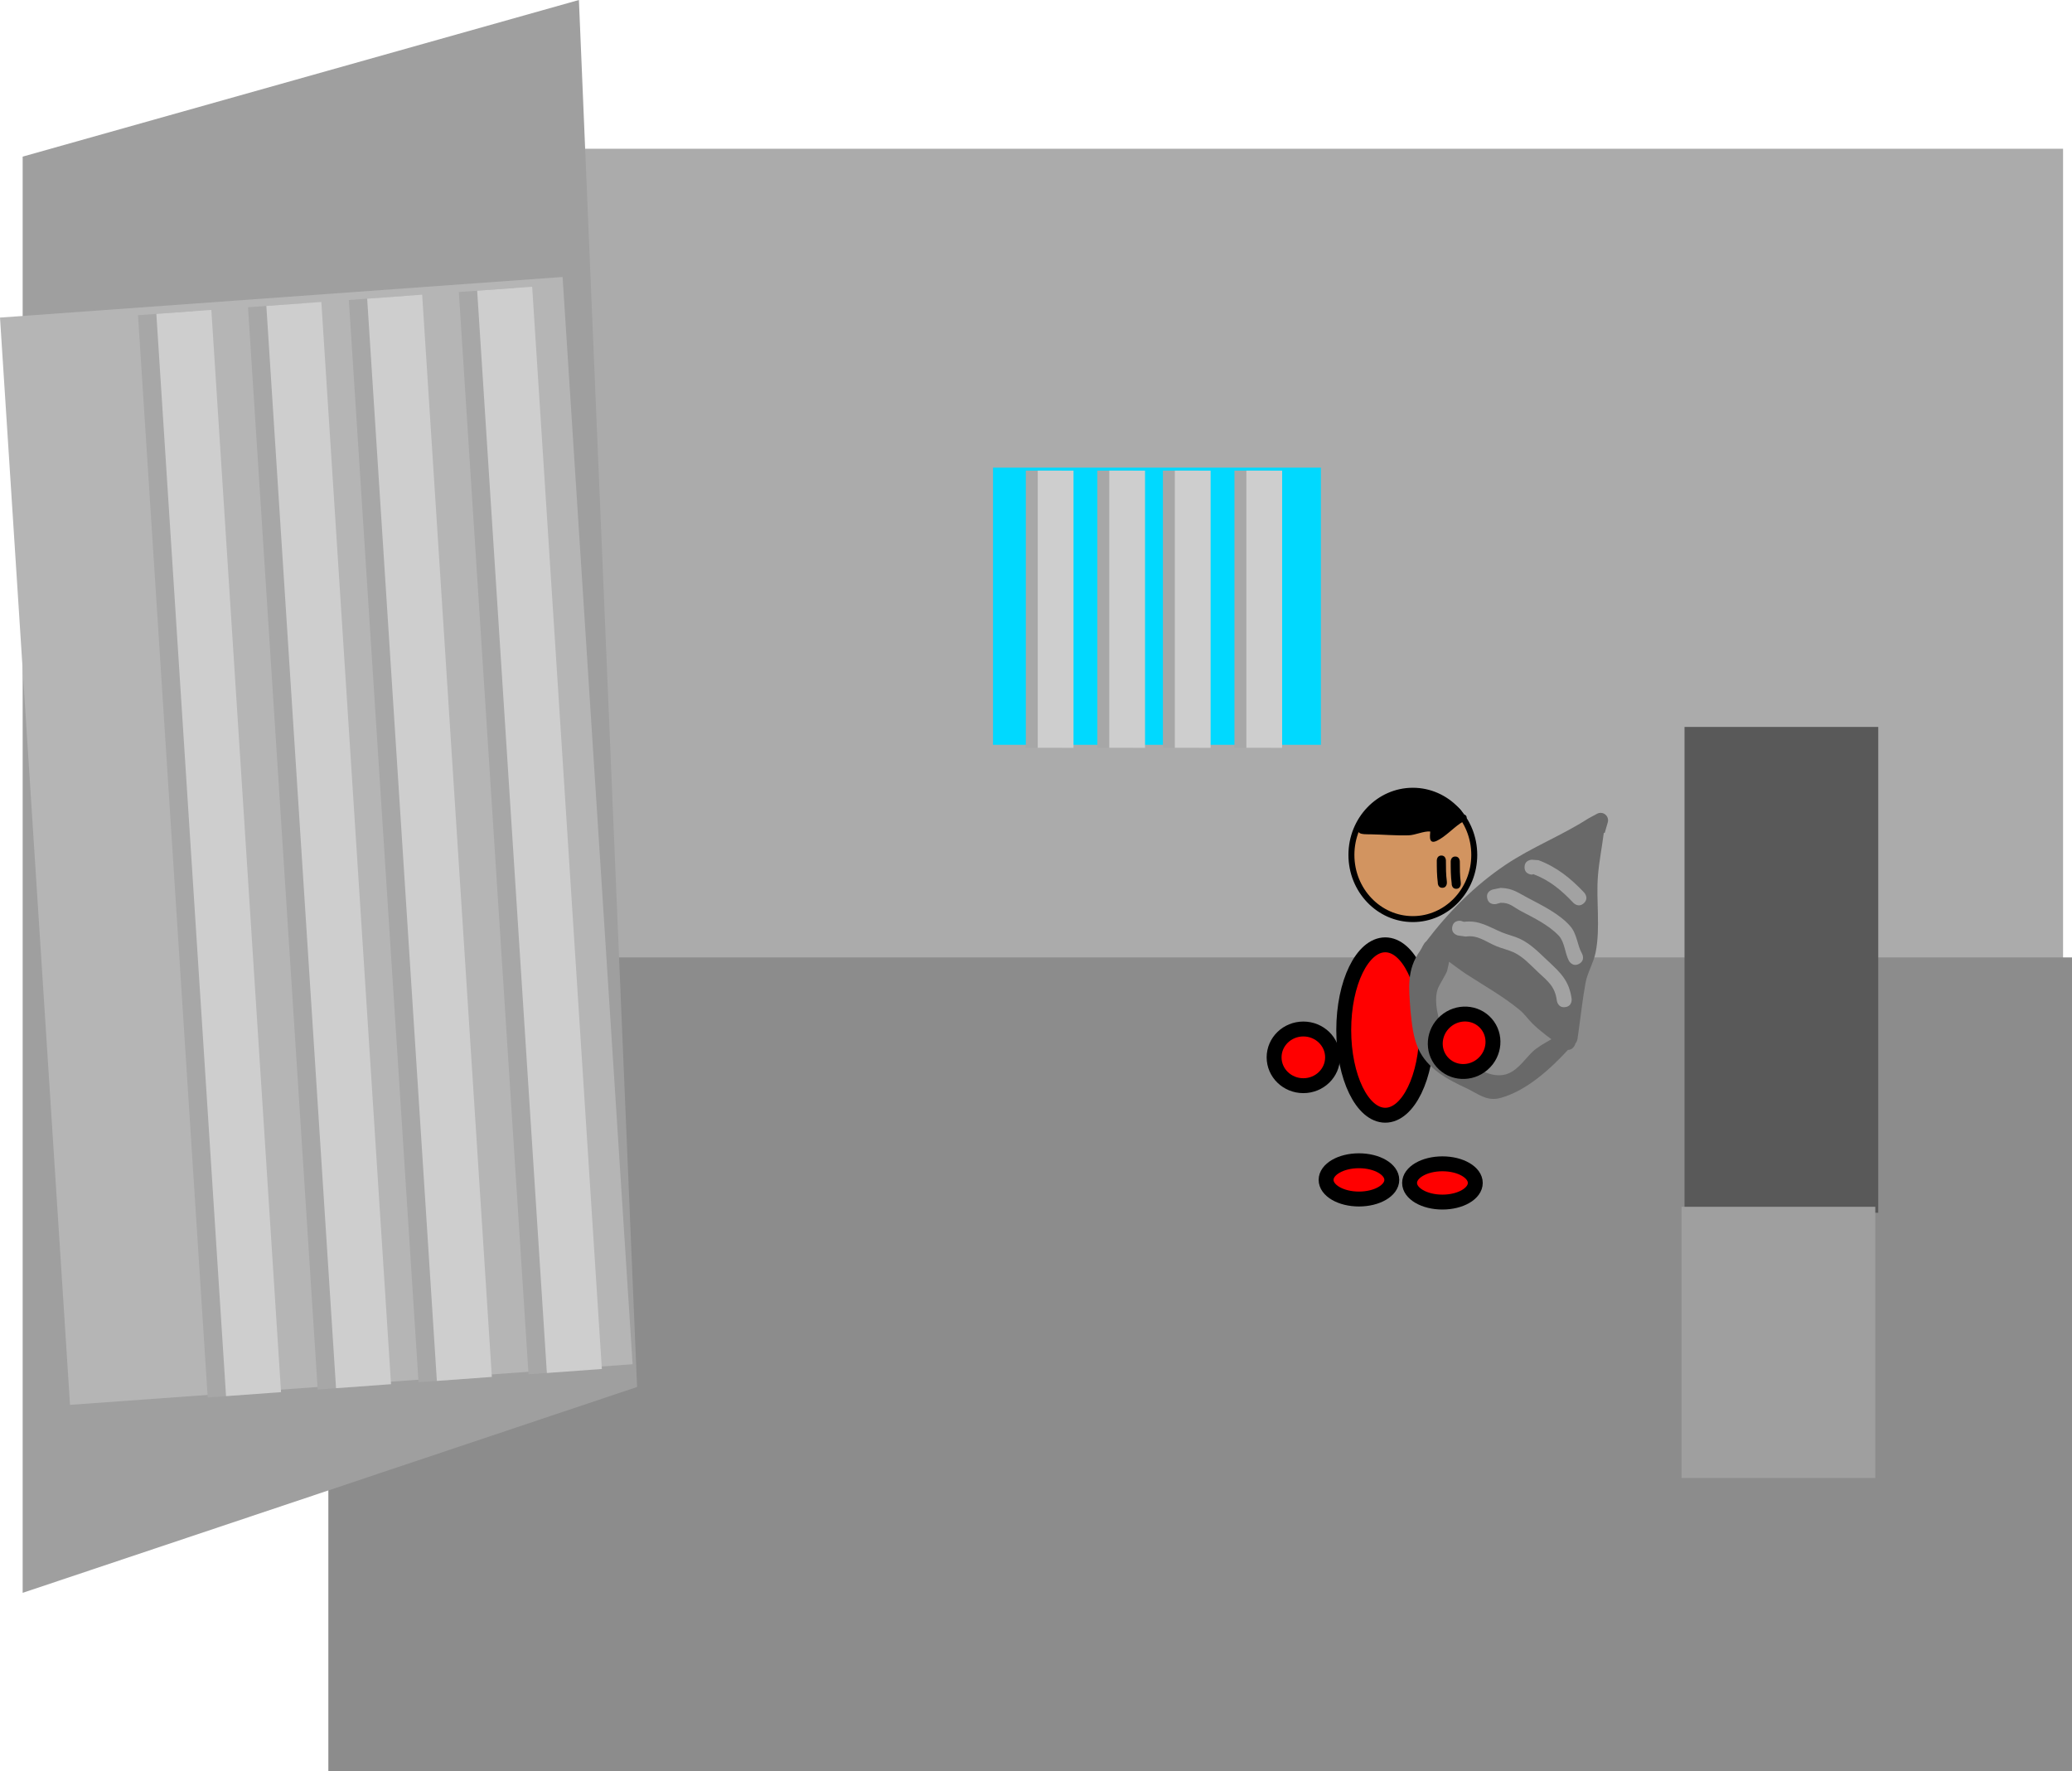 <svg version="1.1" xmlns="http://www.w3.org/2000/svg" xmlns:xlink="http://www.w3.org/1999/xlink" width="695.165" height="594.243" viewBox="0,0,695.165,594.243"><g transform="translate(150.665,83.41)"><g data-paper-data="{&quot;isPaintingLayer&quot;:true}" fill-rule="nonzero" stroke-linecap="butt" stroke-linejoin="miter" stroke-miterlimit="10" stroke-dasharray="" stroke-dashoffset="0" style="mix-blend-mode: normal"><path d="M-43.5,239.5v-273h585v273z" fill="#ababab" stroke="none" stroke-width="0"/><path d="M-40.5,510.833v-273h585v273z" fill="#8c8c8c" stroke="none" stroke-width="0"/><path d="M182.5,166.5v-93h110v93z" fill="#00d9ff" stroke="none" stroke-width="0"/><g fill="#a7a7a7" stroke="none" stroke-width="0"><path d="M193.5,167.5v-93h12v93z"/><path d="M217.5,167.5v-93h12v93z"/><path d="M239.5,167.5v-93h12v93z"/><path d="M263.5,167.5v-93h12v93z"/></g><path d="M197.5,167.5v-93h12v93z" fill="#cecece" stroke="none" stroke-width="0"/><path d="M221.5,167.5v-93h12v93z" fill="#cecece" stroke="none" stroke-width="0"/><path d="M243.5,167.5v-93h12v93z" fill="#cecece" stroke="none" stroke-width="0"/><path d="M267.5,167.5v-93h12v93z" fill="#cecece" stroke="none" stroke-width="0"/><path d="M414.5,323.5v-163h65v163z" fill="#595959" stroke="none" stroke-width="0"/><path d="M413.5,412.5v-91h65v91z" fill="#9f9f9f" stroke="none" stroke-width="0"/><path d="M314.096,233.61c7.693,0 13.93,12.799 13.93,28.587c0,15.788 -6.237,28.587 -13.93,28.587c-7.693,0 -13.93,-12.799 -13.93,-28.587c0,-15.788 6.237,-28.587 13.93,-28.587z" data-paper-data="{&quot;index&quot;:null}" fill="#ff0000" stroke="#000000" stroke-width="5"/><path d="M286.612,261.851c5.419,0 9.811,4.258 9.811,9.51c0,5.252 -4.393,9.51 -9.811,9.51c-5.419,0 -9.811,-4.258 -9.811,-9.51c0,-5.252 4.393,-9.51 9.811,-9.51z" data-paper-data="{&quot;index&quot;:null}" fill="#ff0000" stroke="#000000" stroke-width="5"/><path d="M333.279,307.085c6.088,0 11.023,2.874 11.023,6.42c0,3.546 -4.935,6.42 -11.023,6.42c-6.088,0 -11.023,-2.874 -11.023,-6.42c0,-3.546 4.935,-6.42 11.023,-6.42z" data-paper-data="{&quot;index&quot;:null}" fill="#ff0000" stroke="#000000" stroke-width="5"/><path d="M305.268,306.06c6.088,0 11.023,2.874 11.023,6.42c0,3.546 -4.935,6.42 -11.023,6.42c-6.088,0 -11.023,-2.874 -11.023,-6.42c0,-3.546 4.935,-6.42 11.023,-6.42z" data-paper-data="{&quot;index&quot;:null}" fill="#ff0000" stroke="#000000" stroke-width="5"/><path d="M-143.062,451.039v-481.896l186.622,-52.553c0,0 11.376,271.227 14.927,355.877c1.969,46.956 4.593,109.503 4.593,109.503z" fill="#9f9f9f" stroke="none" stroke-width="0"/><path d="M-127.173,387.961l-23.492,-364.81l188.751,-13.626l23.492,364.81z" fill="#b5b5b5" stroke="none" stroke-width="0"/><g stroke="none" stroke-width="0"><g fill="#a7a7a7"><path d="M-80.979,385.475l-23.383,-363.125l18.452,-1.332l23.383,363.125z"/><path d="M-44.075,382.81l-23.383,-363.125l18.452,-1.332l23.383,363.125z"/><path d="M-10.246,380.368l-23.383,-363.125l18.452,-1.332l23.383,363.125z"/><path d="M26.658,377.704l-23.383,-363.125l18.452,-1.332l23.383,363.125z"/></g><path d="M-74.828,385.03l-23.383,-363.125l18.452,-1.332l23.383,363.125z" fill="#cecece"/><path d="M-37.924,382.366l-23.383,-363.125l18.452,-1.332l23.383,363.125z" fill="#cecece"/><path d="M-4.096,379.924l-23.383,-363.125l18.452,-1.332l23.383,363.125z" fill="#cecece"/><path d="M32.809,377.26l-23.383,-363.125l18.452,-1.332l23.383,363.125z" fill="#cecece"/></g><g><path d="M323.348,181.91c11.381,0 20.607,9.641 20.607,21.533c0,11.893 -9.226,21.533 -20.607,21.533c-11.381,0 -20.607,-9.641 -20.607,-21.533c0,-11.893 9.226,-21.533 20.607,-21.533z" data-paper-data="{&quot;index&quot;:null}" fill="#d29460" stroke="#000000" stroke-width="2"/><path d="M321.093,182.056c1.798,-0.035 7.235,-1.23 8.699,0.566c1.196,1.468 9.958,3.737 10.333,7.333c0.455,-0.088 0.823,-0.001 1.068,0.324c0.896,1.194 -1.387,2.191 -2.024,2.635c-2.51,1.75 -5.077,4.515 -7.799,5.804c-3.327,1.576 -1.933,-3.099 -2.245,-3.128c-2.119,-0.195 -4.997,1.223 -7.236,1.282c-4.361,0.115 -8.464,-0.266 -12.807,-0.346c-0.551,-0.01 -3.374,0.111 -3.785,-0.609c-0.295,-0.174 -0.492,-0.495 -0.492,-0.862c0,-0.497 0.363,-0.909 0.838,-0.987c1.376,-6.333 9.23,-11.893 15.451,-12.013z" fill="#000000" stroke="none" stroke-width="0.5"/><path d="M337.909,214.818c-1.529,0 -1.529,-1.668 -1.529,-1.668l0.015,-0.002c-0.329,-2.521 -0.343,-4.961 -0.343,-7.504c0,0 0,-1.668 1.529,-1.668c1.529,0 1.529,1.668 1.529,1.668c0,2.386 0.001,4.668 0.312,7.032l0.015,0.474c0,0 0,1.668 -1.529,1.668z" fill="#000000" stroke="none" stroke-width="0.5"/><path d="M333.243,214.485c-1.529,0 -1.529,-1.668 -1.529,-1.668l0.015,-0.002c-0.329,-2.521 -0.343,-4.961 -0.343,-7.504c0,0 0,-1.668 1.529,-1.668c1.529,0 1.529,1.668 1.529,1.668c0,2.386 0.001,4.668 0.312,7.032l0.015,0.474c0,0 0,1.668 -1.529,1.668z" fill="#000000" stroke="none" stroke-width="0.5"/></g><g><g stroke="none" stroke-width="0.5"><path d="M334.856,242.32c-0.124,0.674 -2.697,4.906 -3.045,5.794c-1.742,4.454 0.359,11.306 1.966,15.517c0.376,0.996 1.49,4.112 2.067,4.869c1.018,1.334 2.713,1.977 4.049,2.994c3.7,2.815 8.747,6.592 13.766,5.775c4.361,-0.71 6.944,-4.983 9.78,-7.722c1.721,-1.661 4.254,-3.015 6.394,-4.26c-2.192,-1.633 -4.373,-3.311 -6.297,-5.199c-1.483,-1.456 -2.663,-3.224 -4.263,-4.551c-5.705,-4.734 -11.935,-8.139 -18.09,-12.162c-1.957,-1.279 -3.784,-2.754 -5.701,-4.092c-0.116,1.018 -0.459,2.117 -0.628,3.037zM354.376,206.814c8.819,-5.954 18.908,-9.839 27.861,-15.603l0.098,-0.023l-0.013,-0.025l2.792,-1.504c0.844,-0.479 1.927,-0.441 2.749,0.184c0.864,0.656 1.181,1.766 0.872,2.744l-1.022,3.517l-0.294,-0.085c-0.603,4.794 -1.564,9.489 -1.959,14.368c-0.684,8.468 0.888,17.393 -0.786,25.775c-0.699,3.497 -2.752,6.766 -3.385,10.215c-0.974,5.312 -1.551,10.788 -2.319,16.168l-0.391,2.722c0,0 -0.117,0.816 -0.686,1.443c-0.068,0.348 -0.23,0.723 -0.529,1.116c-0.626,0.823 -1.333,1.047 -1.947,1.027c-6.089,6.551 -13.879,13.686 -22.616,16.126c-4.684,1.308 -7.59,-1.451 -11.585,-3.307c-6.3,-2.927 -12.972,-6.48 -16.007,-13.154c-1.829,-4.023 -2.203,-8.63 -2.662,-12.943c-0.511,-7.485 -1.327,-13.583 3.231,-19.948c0.711,-0.992 1.133,-2.49 2.067,-3.179c7.578,-9.948 16.133,-18.614 26.532,-25.634z" fill="#696969"/><path d="M336.58,227.57c0.463,-2.457 2.92,-1.994 2.92,-1.994l0.96,0.312c5.182,-0.621 8.191,1.629 12.809,3.552c1.935,0.806 4.017,1.241 5.921,2.116c3.762,1.729 6.677,4.853 9.622,7.595c4.246,3.952 6.963,6.573 7.811,12.545c0,0 0.338,2.477 -2.139,2.815c-2.477,0.338 -2.815,-2.139 -2.815,-2.139c-0.617,-4.765 -2.882,-6.414 -6.26,-9.558c-2.547,-2.371 -5.062,-5.262 -8.345,-6.733c-1.84,-0.824 -3.839,-1.243 -5.7,-2.019c-3.587,-1.495 -6.267,-3.857 -10.229,-3.221l-2.562,-0.352c0,0 -2.457,-0.463 -1.994,-2.92z" fill="#a2a2a2"/><path d="M348.316,218.037c-0.561,-2.436 1.876,-2.997 1.876,-2.997l2.61,-0.531c4.062,0.11 5.73,1.56 9.199,3.386c4.681,2.464 10.564,5.329 14.14,9.434c2.371,2.722 2.277,6.243 3.974,9.26c0,0 1.204,2.191 -0.986,3.395c-2.191,1.204 -3.395,-0.986 -3.395,-0.986c-1.374,-2.544 -1.441,-6.333 -3.392,-8.419c-3.357,-3.589 -8.437,-6.029 -12.675,-8.263c-2.781,-1.465 -3.73,-2.888 -6.897,-2.808l-1.457,0.404c0,0 -2.436,0.561 -2.997,-1.876z" fill="#a2a2a2"/><path d="M360.828,207.537c0.016,-2.5 2.516,-2.484 2.516,-2.484l2.197,0.167c6.151,2.314 10.827,6.126 15.302,10.87c0,0 1.715,1.819 -0.105,3.534c-1.819,1.715 -3.534,-0.105 -3.534,-0.105c-3.936,-4.181 -7.997,-7.595 -13.418,-9.617l-0.475,0.15c0,0 -2.5,-0.016 -2.484,-2.516z" fill="#a2a2a2"/></g><path d="M334.293,259.315c4.08,-3.566 10.189,-3.252 13.646,0.702c3.457,3.954 2.951,10.051 -1.128,13.617c-4.08,3.566 -10.189,3.252 -13.646,-0.702c-3.457,-3.954 -2.951,-10.051 1.128,-13.617z" data-paper-data="{&quot;index&quot;:null}" fill="#ff0000" stroke="#000000" stroke-width="5"/></g></g></g></svg>